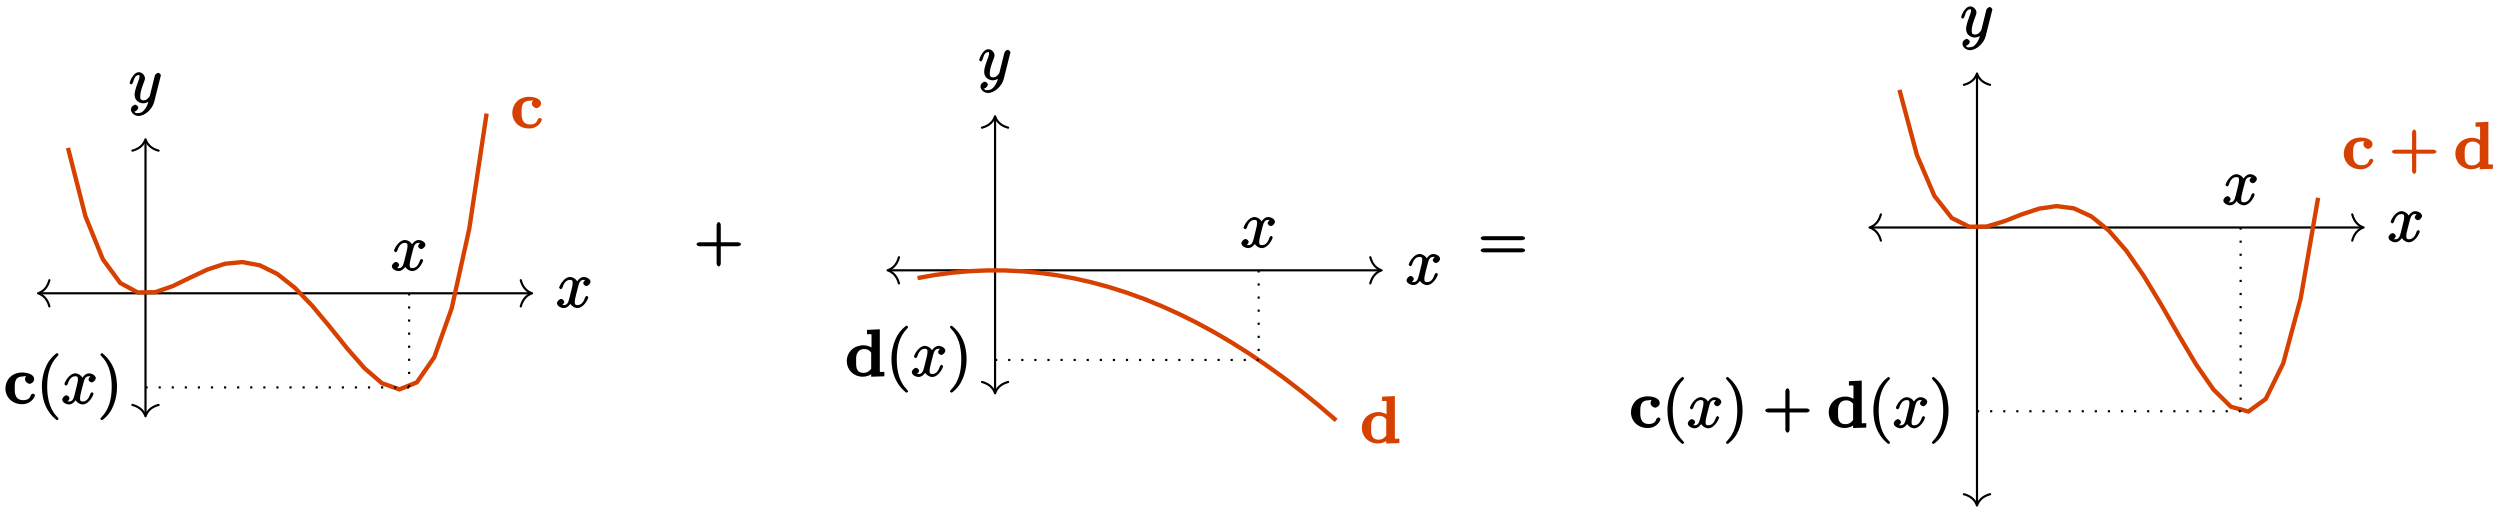 <?xml version="1.0" encoding="UTF-8"?>
<svg xmlns="http://www.w3.org/2000/svg" xmlns:xlink="http://www.w3.org/1999/xlink" width="457pt" height="94pt" viewBox="0 0 457 94" version="1.1">
<defs>
<g>
<symbol overflow="visible" id="glyph0-0">
<path style="stroke:none;" d=""/>
</symbol>
<symbol overflow="visible" id="glyph0-1">
<path style="stroke:none;" d="M 5.672 -5.172 C 5.281 -5.109 4.969 -4.656 4.969 -4.438 C 4.969 -4.141 5.359 -3.906 5.531 -3.906 C 5.891 -3.906 6.297 -4.359 6.297 -4.688 C 6.297 -5.188 5.562 -5.562 5.062 -5.562 C 4.344 -5.562 3.766 -4.703 3.656 -4.469 L 3.984 -4.469 C 3.703 -5.359 2.812 -5.562 2.594 -5.562 C 1.375 -5.562 0.562 -3.844 0.562 -3.578 C 0.562 -3.531 0.781 -3.328 0.859 -3.328 C 0.953 -3.328 1.094 -3.438 1.156 -3.578 C 1.562 -4.922 2.219 -5.031 2.562 -5.031 C 3.094 -5.031 3.031 -4.672 3.031 -4.391 C 3.031 -4.125 2.969 -3.844 2.828 -3.281 L 2.422 -1.641 C 2.234 -0.922 2.062 -0.422 1.422 -0.422 C 1.359 -0.422 1.172 -0.375 0.922 -0.531 L 0.812 -0.281 C 1.25 -0.359 1.5 -0.859 1.5 -1 C 1.5 -1.25 1.156 -1.547 0.938 -1.547 C 0.641 -1.547 0.172 -1.141 0.172 -0.75 C 0.172 -0.25 0.891 0.125 1.406 0.125 C 1.984 0.125 2.5 -0.375 2.75 -0.859 L 2.469 -0.969 C 2.672 -0.266 3.438 0.125 3.875 0.125 C 5.094 0.125 5.891 -1.594 5.891 -1.859 C 5.891 -1.906 5.688 -2.109 5.625 -2.109 C 5.516 -2.109 5.328 -1.906 5.297 -1.812 C 4.969 -0.75 4.453 -0.422 3.906 -0.422 C 3.484 -0.422 3.422 -0.578 3.422 -1.062 C 3.422 -1.328 3.469 -1.516 3.656 -2.312 L 4.078 -3.938 C 4.25 -4.656 4.5 -5.031 5.062 -5.031 C 5.078 -5.031 5.297 -5.062 5.547 -4.906 Z M 5.672 -5.172 "/>
</symbol>
<symbol overflow="visible" id="glyph0-2">
<path style="stroke:none;" d="M 3.031 1.094 C 2.703 1.547 2.359 1.906 1.766 1.906 C 1.625 1.906 1.203 2.031 1.109 1.703 C 0.906 1.641 0.969 1.641 0.984 1.641 C 1.344 1.641 1.75 1.188 1.75 0.906 C 1.75 0.641 1.359 0.375 1.188 0.375 C 0.984 0.375 0.406 0.688 0.406 1.266 C 0.406 1.875 1.094 2.438 1.766 2.438 C 2.969 2.438 4.328 1.188 4.656 -0.125 L 5.828 -4.797 C 5.844 -4.859 5.875 -4.922 5.875 -5 C 5.875 -5.172 5.562 -5.453 5.391 -5.453 C 5.281 -5.453 4.859 -5.25 4.766 -4.891 L 3.891 -1.375 C 3.828 -1.156 3.875 -1.25 3.781 -1.109 C 3.531 -0.781 3.266 -0.422 2.688 -0.422 C 2.016 -0.422 2.109 -0.922 2.109 -1.25 C 2.109 -1.922 2.438 -2.844 2.766 -3.703 C 2.891 -4.047 2.969 -4.219 2.969 -4.453 C 2.969 -4.953 2.453 -5.562 1.859 -5.562 C 0.766 -5.562 0.156 -3.688 0.156 -3.578 C 0.156 -3.531 0.375 -3.328 0.453 -3.328 C 0.562 -3.328 0.734 -3.531 0.781 -3.688 C 1.062 -4.703 1.359 -5.031 1.828 -5.031 C 1.938 -5.031 1.969 -5.172 1.969 -4.781 C 1.969 -4.469 1.844 -4.125 1.656 -3.672 C 1.078 -2.109 1.078 -1.703 1.078 -1.422 C 1.078 -0.281 2.062 0.125 2.656 0.125 C 3 0.125 3.531 -0.031 3.844 -0.344 L 3.688 -0.516 C 3.516 0.141 3.438 0.5 3.031 1.094 Z M 3.031 1.094 "/>
</symbol>
<symbol overflow="visible" id="glyph1-0">
<path style="stroke:none;" d=""/>
</symbol>
<symbol overflow="visible" id="glyph1-1">
<path style="stroke:none;" d="M 5.719 -1.547 C 5.719 -1.688 5.469 -1.844 5.344 -1.844 C 5.156 -1.844 5 -1.672 4.938 -1.531 C 4.859 -1.297 4.672 -0.656 3.578 -0.656 C 1.891 -0.656 2.016 -2.312 2.016 -2.859 C 2.016 -3.562 1.906 -4.984 3.469 -4.984 C 3.547 -4.984 4.109 -5.109 4.109 -5.047 C 4.109 -5.031 4.141 -5.125 4.109 -5.109 C 4.078 -5.078 3.891 -4.797 3.891 -4.5 C 3.891 -4 4.438 -3.641 4.734 -3.641 C 4.984 -3.641 5.562 -3.938 5.562 -4.5 C 5.562 -5.484 4.062 -5.719 3.422 -5.719 C 1.297 -5.719 0.312 -4.172 0.312 -2.797 C 0.312 -1.172 1.594 0.078 3.344 0.078 C 5.219 0.078 5.719 -1.453 5.719 -1.547 Z M 5.719 -1.547 "/>
</symbol>
<symbol overflow="visible" id="glyph1-2">
<path style="stroke:none;" d="M 4 -8.344 L 4 -7.688 C 4.891 -7.688 4.828 -7.828 4.828 -7.359 L 4.828 -5.266 C 4.812 -5.281 4.188 -5.672 3.359 -5.672 C 1.656 -5.672 0.312 -4.469 0.312 -2.797 C 0.312 -1.094 1.641 0.078 3.234 0.078 C 3.891 0.078 4.547 -0.188 4.766 -0.391 L 4.766 0.078 L 7.172 0 L 7.172 -0.812 C 6.297 -0.812 6.344 -0.656 6.344 -1.125 L 6.344 -8.594 L 4 -8.484 Z M 4.812 -1.453 C 4.297 -0.734 3.797 -0.625 3.375 -0.625 C 1.891 -0.625 2.016 -1.984 2.016 -2.766 C 2.016 -3.328 1.984 -3.828 2.25 -4.281 C 2.625 -4.953 3.234 -4.984 3.5 -4.984 C 4 -4.984 4.406 -4.812 4.766 -4.344 L 4.766 -1.406 Z M 4.812 -1.453 "/>
</symbol>
<symbol overflow="visible" id="glyph2-0">
<path style="stroke:none;" d=""/>
</symbol>
<symbol overflow="visible" id="glyph2-1">
<path style="stroke:none;" d="M 4.047 2.766 C 4.047 2.719 4 2.594 3.797 2.391 C 2.594 1.188 1.969 -0.688 1.969 -3.125 C 1.969 -5.438 2.484 -7.328 3.875 -8.734 C 4 -8.844 4.047 -8.984 4.047 -9.016 C 4.047 -9.078 3.828 -9.266 3.781 -9.266 C 3.625 -9.266 2.516 -8.359 1.938 -7.188 C 1.328 -5.969 1 -4.594 1 -3.125 C 1 -2.062 1.172 -0.641 1.797 0.641 C 2.5 2.078 3.641 3 3.781 3 C 3.828 3 4.047 2.828 4.047 2.766 Z M 4.047 2.766 "/>
</symbol>
<symbol overflow="visible" id="glyph2-2">
<path style="stroke:none;" d="M 3.531 -3.125 C 3.531 -4.031 3.406 -5.516 2.734 -6.891 C 2.031 -8.328 0.891 -9.266 0.766 -9.266 C 0.719 -9.266 0.484 -9.078 0.484 -9.016 C 0.484 -8.984 0.531 -8.844 0.734 -8.641 C 1.938 -7.438 2.562 -5.562 2.562 -3.125 C 2.562 -0.812 2.047 1.078 0.656 2.484 C 0.531 2.594 0.484 2.719 0.484 2.766 C 0.484 2.828 0.719 3 0.766 3 C 0.922 3 2.016 2.109 2.594 0.938 C 3.203 -0.281 3.531 -1.688 3.531 -3.125 Z M 3.531 -3.125 "/>
</symbol>
<symbol overflow="visible" id="glyph2-3">
<path style="stroke:none;" d="M 4.766 -2.766 L 8.062 -2.766 C 8.234 -2.766 8.609 -2.906 8.609 -3.125 C 8.609 -3.344 8.25 -3.5 8.062 -3.5 L 4.922 -3.5 L 4.922 -6.641 C 4.922 -6.812 4.766 -7.188 4.547 -7.188 C 4.328 -7.188 4.156 -6.828 4.156 -6.641 L 4.156 -3.5 L 1.031 -3.5 C 0.859 -3.5 0.484 -3.344 0.484 -3.125 C 0.484 -2.906 0.844 -2.766 1.031 -2.766 L 4.156 -2.766 L 4.156 0.391 C 4.156 0.562 4.328 0.922 4.547 0.922 C 4.766 0.922 4.922 0.578 4.922 0.391 L 4.922 -2.766 Z M 4.766 -2.766 "/>
</symbol>
<symbol overflow="visible" id="glyph3-0">
<path style="stroke:none;" d=""/>
</symbol>
<symbol overflow="visible" id="glyph3-1">
<path style="stroke:none;" d="M 8.609 -3.125 C 8.609 -3.344 8.25 -3.5 8.062 -3.5 L 4.922 -3.5 L 4.922 -6.641 C 4.922 -6.812 4.766 -7.188 4.547 -7.188 C 4.328 -7.188 4.156 -6.828 4.156 -6.641 L 4.156 -3.5 L 1.031 -3.5 C 0.859 -3.5 0.484 -3.344 0.484 -3.125 C 0.484 -2.906 0.844 -2.766 1.031 -2.766 L 4.156 -2.766 L 4.156 0.391 C 4.156 0.562 4.328 0.922 4.547 0.922 C 4.766 0.922 4.922 0.578 4.922 0.391 L 4.922 -2.766 L 8.062 -2.766 C 8.234 -2.766 8.609 -2.906 8.609 -3.125 Z M 8.609 -3.125 "/>
</symbol>
<symbol overflow="visible" id="glyph3-2">
<path style="stroke:none;" d="M 8.609 -4.234 C 8.609 -4.453 8.25 -4.609 8.062 -4.609 L 1.031 -4.609 C 0.859 -4.609 0.484 -4.453 0.484 -4.25 C 0.484 -4.016 0.844 -3.875 1.031 -3.875 L 8.062 -3.875 C 8.234 -3.875 8.609 -4.016 8.609 -4.234 Z M 8.609 -2.016 C 8.609 -2.234 8.25 -2.391 8.062 -2.391 L 1.031 -2.391 C 0.859 -2.391 0.484 -2.234 0.484 -2.016 C 0.484 -1.797 0.844 -1.656 1.031 -1.656 L 8.062 -1.656 C 8.234 -1.656 8.609 -1.797 8.609 -2.016 Z M 8.609 -2.016 "/>
</symbol>
</g>
</defs>
<g id="surface1">
<path style="fill:none;stroke-width:0.399;stroke-linecap:butt;stroke-linejoin:miter;stroke:rgb(0%,0%,0%);stroke-opacity:1;stroke-miterlimit:10;" d="M -19.446 0.002 L 70.468 0.002 " transform="matrix(1,0,0,-1,26.598,53.615)"/>
<path style="fill:none;stroke-width:0.399;stroke-linecap:round;stroke-linejoin:round;stroke:rgb(0%,0%,0%);stroke-opacity:1;stroke-miterlimit:10;" d="M -2.073 2.393 C -1.694 0.955 -0.85 0.28 0.001 -0.002 C -0.85 -0.279 -1.694 -0.955 -2.073 -2.392 " transform="matrix(-1,0,0,1,6.955,53.615)"/>
<path style="fill:none;stroke-width:0.399;stroke-linecap:round;stroke-linejoin:round;stroke:rgb(0%,0%,0%);stroke-opacity:1;stroke-miterlimit:10;" d="M -2.07 2.392 C -1.695 0.955 -0.852 0.279 -0 0.002 C -0.852 -0.28 -1.695 -0.955 -2.07 -2.393 " transform="matrix(1,0,0,-1,97.266,53.615)"/>
<g style="fill:rgb(0%,0%,0%);fill-opacity:1;">
  <use xlink:href="#glyph0-1" x="101.649" y="56.189"/>
</g>
<path style="fill:none;stroke-width:0.399;stroke-linecap:butt;stroke-linejoin:miter;stroke:rgb(0%,0%,0%);stroke-opacity:1;stroke-miterlimit:10;" d="M -0 -22.28 L -0 27.947 " transform="matrix(1,0,0,-1,26.598,53.615)"/>
<path style="fill:none;stroke-width:0.399;stroke-linecap:round;stroke-linejoin:round;stroke:rgb(0%,0%,0%);stroke-opacity:1;stroke-miterlimit:10;" d="M -2.074 2.39 C -1.695 0.957 -0.851 0.277 0 -0 C -0.851 -0.278 -1.695 -0.957 -2.074 -2.391 " transform="matrix(0,1,1,0,26.598,76.093)"/>
<path style="fill:none;stroke-width:0.399;stroke-linecap:round;stroke-linejoin:round;stroke:rgb(0%,0%,0%);stroke-opacity:1;stroke-miterlimit:10;" d="M -2.072 2.391 C -1.693 0.957 -0.849 0.278 -0.001 0 C -0.849 -0.277 -1.693 -0.957 -2.072 -2.39 " transform="matrix(0,-1,-1,0,26.598,25.467)"/>
<g style="fill:rgb(0%,0%,0%);fill-opacity:1;">
  <use xlink:href="#glyph0-2" x="23.53" y="18.76"/>
</g>
<path style="fill:none;stroke-width:0.797;stroke-linecap:butt;stroke-linejoin:miter;stroke:rgb(83.922%,25.098%,0%);stroke-opacity:1;stroke-miterlimit:10;" d="M -14.172 26.576 L -10.985 14.099 L -7.797 6.22 L -4.606 1.881 L -1.418 0.154 L 1.769 0.201 L 4.957 1.306 L 8.148 2.857 L 11.336 4.353 L 14.523 5.396 L 17.715 5.709 L 20.902 5.111 L 24.09 3.537 L 27.281 1.025 L 30.468 -2.268 L 33.656 -6.084 L 36.843 -10.053 L 40.035 -13.697 L 43.222 -16.436 L 46.41 -17.565 L 49.601 -16.283 L 52.789 -11.678 L 55.976 -2.721 L 59.168 11.709 L 62.355 32.861 " transform="matrix(1,0,0,-1,26.598,53.615)"/>
<g style="fill:rgb(83.899%,25.099%,0%);fill-opacity:1;">
  <use xlink:href="#glyph1-1" x="93.336" y="23.411"/>
</g>
<path style="fill:none;stroke-width:0.399;stroke-linecap:butt;stroke-linejoin:miter;stroke:rgb(0%,0%,0%);stroke-opacity:1;stroke-dasharray:0.399,1.993;stroke-miterlimit:10;" d="M 48.191 0.002 L 48.191 -17.205 " transform="matrix(1,0,0,-1,26.598,53.615)"/>
<g style="fill:rgb(0%,0%,0%);fill-opacity:1;">
  <use xlink:href="#glyph0-1" x="71.461" y="49.431"/>
</g>
<path style="fill:none;stroke-width:0.399;stroke-linecap:butt;stroke-linejoin:miter;stroke:rgb(0%,0%,0%);stroke-opacity:1;stroke-dasharray:0.399,1.993;stroke-miterlimit:10;" d="M -0 -17.205 L 48.191 -17.205 " transform="matrix(1,0,0,-1,26.598,53.615)"/>
<g style="fill:rgb(0%,0%,0%);fill-opacity:1;">
  <use xlink:href="#glyph1-1" x="0.679" y="73.808"/>
</g>
<g style="fill:rgb(0%,0%,0%);fill-opacity:1;">
  <use xlink:href="#glyph2-1" x="6.656" y="73.808"/>
</g>
<g style="fill:rgb(0%,0%,0%);fill-opacity:1;">
  <use xlink:href="#glyph0-1" x="11.209" y="73.808"/>
</g>
<g style="fill:rgb(0%,0%,0%);fill-opacity:1;">
  <use xlink:href="#glyph2-2" x="17.861" y="73.808"/>
</g>
<g style="fill:rgb(0%,0%,0%);fill-opacity:1;">
  <use xlink:href="#glyph3-1" x="126.838" y="47.781"/>
</g>
<path style="fill:none;stroke-width:0.399;stroke-linecap:butt;stroke-linejoin:miter;stroke:rgb(0%,0%,0%);stroke-opacity:1;stroke-miterlimit:10;" d="M -19.445 0.001 L 70.469 0.001 " transform="matrix(1,0,0,-1,181.898,49.415)"/>
<path style="fill:none;stroke-width:0.399;stroke-linecap:round;stroke-linejoin:round;stroke:rgb(0%,0%,0%);stroke-opacity:1;stroke-miterlimit:10;" d="M -2.074 2.39 C -1.695 0.956 -0.851 0.28 0.001 -0.001 C -0.851 -0.278 -1.695 -0.958 -2.074 -2.392 " transform="matrix(-1,0,0,1,162.255,49.415)"/>
<path style="fill:none;stroke-width:0.399;stroke-linecap:round;stroke-linejoin:round;stroke:rgb(0%,0%,0%);stroke-opacity:1;stroke-miterlimit:10;" d="M -2.074 2.392 C -1.695 0.958 -0.851 0.278 0.001 0.001 C -0.851 -0.28 -1.695 -0.956 -2.074 -2.39 " transform="matrix(1,0,0,-1,252.566,49.415)"/>
<g style="fill:rgb(0%,0%,0%);fill-opacity:1;">
  <use xlink:href="#glyph0-1" x="256.949" y="51.989"/>
</g>
<path style="fill:none;stroke-width:0.399;stroke-linecap:butt;stroke-linejoin:miter;stroke:rgb(0%,0%,0%);stroke-opacity:1;stroke-miterlimit:10;" d="M 0 -22.28 L 0 27.95 " transform="matrix(1,0,0,-1,181.898,49.415)"/>
<path style="fill:none;stroke-width:0.399;stroke-linecap:round;stroke-linejoin:round;stroke:rgb(0%,0%,0%);stroke-opacity:1;stroke-miterlimit:10;" d="M -2.073 2.391 C -1.694 0.957 -0.85 0.278 0.001 0 C -0.85 -0.281 -1.694 -0.957 -2.073 -2.39 " transform="matrix(0,1,1,0,181.898,71.893)"/>
<path style="fill:none;stroke-width:0.399;stroke-linecap:round;stroke-linejoin:round;stroke:rgb(0%,0%,0%);stroke-opacity:1;stroke-miterlimit:10;" d="M -2.072 2.39 C -1.693 0.957 -0.85 0.281 0.002 -0 C -0.85 -0.278 -1.693 -0.957 -2.072 -2.391 " transform="matrix(0,-1,-1,0,181.898,21.267)"/>
<g style="fill:rgb(0%,0%,0%);fill-opacity:1;">
  <use xlink:href="#glyph0-2" x="178.83" y="14.56"/>
</g>
<path style="fill:none;stroke-width:0.797;stroke-linecap:butt;stroke-linejoin:miter;stroke:rgb(83.922%,25.098%,0%);stroke-opacity:1;stroke-miterlimit:10;" d="M -14.171 -1.417 L -10.984 -0.851 L -7.796 -0.429 L -4.609 -0.151 L -1.418 -0.015 L 1.77 -0.022 L 4.957 -0.175 L 8.149 -0.468 L 11.336 -0.905 L 14.524 -1.487 L 17.711 -2.214 L 20.903 -3.081 L 24.09 -4.093 L 27.278 -5.249 L 30.469 -6.55 L 33.657 -7.991 L 36.844 -9.577 L 40.036 -11.308 L 43.223 -13.179 L 46.411 -15.198 L 49.598 -17.358 L 52.789 -19.659 L 55.977 -22.108 L 59.164 -24.698 L 62.356 -27.433 " transform="matrix(1,0,0,-1,181.898,49.415)"/>
<g style="fill:rgb(83.899%,25.099%,0%);fill-opacity:1;">
  <use xlink:href="#glyph1-2" x="248.636" y="80.997"/>
</g>
<path style="fill:none;stroke-width:0.399;stroke-linecap:butt;stroke-linejoin:miter;stroke:rgb(0%,0%,0%);stroke-opacity:1;stroke-dasharray:0.399,1.993;stroke-miterlimit:10;" d="M 48.188 0.001 L 48.188 -16.386 " transform="matrix(1,0,0,-1,181.898,49.415)"/>
<g style="fill:rgb(0%,0%,0%);fill-opacity:1;">
  <use xlink:href="#glyph0-1" x="226.761" y="45.231"/>
</g>
<path style="fill:none;stroke-width:0.399;stroke-linecap:butt;stroke-linejoin:miter;stroke:rgb(0%,0%,0%);stroke-opacity:1;stroke-dasharray:0.399,1.993;stroke-miterlimit:10;" d="M 0 -16.386 L 48.188 -16.386 " transform="matrix(1,0,0,-1,181.898,49.415)"/>
<g style="fill:rgb(0%,0%,0%);fill-opacity:1;">
  <use xlink:href="#glyph1-2" x="154.485" y="68.788"/>
</g>
<g style="fill:rgb(0%,0%,0%);fill-opacity:1;">
  <use xlink:href="#glyph2-1" x="161.957" y="68.788"/>
</g>
<g style="fill:rgb(0%,0%,0%);fill-opacity:1;">
  <use xlink:href="#glyph0-1" x="166.51" y="68.788"/>
</g>
<g style="fill:rgb(0%,0%,0%);fill-opacity:1;">
  <use xlink:href="#glyph2-2" x="173.162" y="68.788"/>
</g>
<g style="fill:rgb(0%,0%,0%);fill-opacity:1;">
  <use xlink:href="#glyph3-2" x="270.183" y="47.781"/>
</g>
<path style="fill:none;stroke-width:0.399;stroke-linecap:butt;stroke-linejoin:miter;stroke:rgb(0%,0%,0%);stroke-opacity:1;stroke-miterlimit:10;" d="M -19.443 0.001 L 70.467 0.001 " transform="matrix(1,0,0,-1,361.396,41.587)"/>
<path style="fill:none;stroke-width:0.399;stroke-linecap:round;stroke-linejoin:round;stroke:rgb(0%,0%,0%);stroke-opacity:1;stroke-miterlimit:10;" d="M -2.072 2.39 C -1.693 0.956 -0.849 0.28 -0.001 -0.001 C -0.849 -0.278 -1.693 -0.958 -2.072 -2.392 " transform="matrix(-1,0,0,1,341.753,41.587)"/>
<path style="fill:none;stroke-width:0.399;stroke-linecap:round;stroke-linejoin:round;stroke:rgb(0%,0%,0%);stroke-opacity:1;stroke-miterlimit:10;" d="M -2.072 2.392 C -1.693 0.958 -0.849 0.278 -0.001 0.001 C -0.849 -0.28 -1.693 -0.956 -2.072 -2.39 " transform="matrix(1,0,0,-1,432.064,41.587)"/>
<g style="fill:rgb(0%,0%,0%);fill-opacity:1;">
  <use xlink:href="#glyph0-1" x="436.447" y="44.161"/>
</g>
<path style="fill:none;stroke-width:0.399;stroke-linecap:butt;stroke-linejoin:miter;stroke:rgb(0%,0%,0%);stroke-opacity:1;stroke-miterlimit:10;" d="M -0.001 -50.624 L -0.001 27.946 " transform="matrix(1,0,0,-1,361.396,41.587)"/>
<path style="fill:none;stroke-width:0.399;stroke-linecap:round;stroke-linejoin:round;stroke:rgb(0%,0%,0%);stroke-opacity:1;stroke-miterlimit:10;" d="M -2.072 2.389 C -1.693 0.956 -0.85 0.28 -0.002 -0.001 C -0.85 -0.279 -1.693 -0.955 -2.072 -2.392 " transform="matrix(0,1,1,0,361.396,92.412)"/>
<path style="fill:none;stroke-width:0.399;stroke-linecap:round;stroke-linejoin:round;stroke:rgb(0%,0%,0%);stroke-opacity:1;stroke-miterlimit:10;" d="M -2.072 2.392 C -1.693 0.955 -0.85 0.279 0.002 0.001 C -0.85 -0.28 -1.693 -0.956 -2.072 -2.389 " transform="matrix(0,-1,-1,0,361.396,13.439)"/>
<g style="fill:rgb(0%,0%,0%);fill-opacity:1;">
  <use xlink:href="#glyph0-2" x="358.328" y="6.732"/>
</g>
<path style="fill:none;stroke-width:0.797;stroke-linecap:butt;stroke-linejoin:miter;stroke:rgb(83.922%,25.098%,0%);stroke-opacity:1;stroke-miterlimit:10;" d="M -14.173 25.157 L -10.986 13.247 L -7.794 5.79 L -4.607 1.732 L -1.419 0.138 L 1.768 0.177 L 4.959 1.134 L 8.147 2.388 L 11.334 3.446 L 14.526 3.911 L 17.713 3.497 L 20.901 2.028 L 24.092 -0.558 L 27.28 -4.226 L 30.467 -8.815 L 33.655 -14.073 L 36.846 -19.632 L 40.034 -25.007 L 43.221 -29.616 L 46.413 -32.761 L 49.6 -33.64 L 52.788 -31.335 L 55.979 -24.827 L 59.166 -12.987 L 62.354 5.431 " transform="matrix(1,0,0,-1,361.396,41.587)"/>
<g style="fill:rgb(83.899%,25.099%,0%);fill-opacity:1;">
  <use xlink:href="#glyph1-1" x="428.134" y="30.861"/>
</g>
<g style="fill:rgb(83.899%,25.099%,0%);fill-opacity:1;">
  <use xlink:href="#glyph2-3" x="436.768" y="30.861"/>
</g>
<g style="fill:rgb(83.899%,25.099%,0%);fill-opacity:1;">
  <use xlink:href="#glyph1-2" x="448.53" y="30.861"/>
</g>
<path style="fill:none;stroke-width:0.399;stroke-linecap:butt;stroke-linejoin:miter;stroke:rgb(0%,0%,0%);stroke-opacity:1;stroke-dasharray:0.399,1.993;stroke-miterlimit:10;" d="M 48.19 0.001 L 48.19 -33.589 " transform="matrix(1,0,0,-1,361.396,41.587)"/>
<g style="fill:rgb(0%,0%,0%);fill-opacity:1;">
  <use xlink:href="#glyph0-1" x="406.259" y="37.403"/>
</g>
<path style="fill:none;stroke-width:0.399;stroke-linecap:butt;stroke-linejoin:miter;stroke:rgb(0%,0%,0%);stroke-opacity:1;stroke-dasharray:0.399,1.993;stroke-miterlimit:10;" d="M -0.001 -33.589 L 48.19 -33.589 " transform="matrix(1,0,0,-1,361.396,41.587)"/>
<g style="fill:rgb(0%,0%,0%);fill-opacity:1;">
  <use xlink:href="#glyph1-1" x="297.83" y="78.164"/>
</g>
<g style="fill:rgb(0%,0%,0%);fill-opacity:1;">
  <use xlink:href="#glyph2-1" x="303.808" y="78.164"/>
</g>
<g style="fill:rgb(0%,0%,0%);fill-opacity:1;">
  <use xlink:href="#glyph0-1" x="308.36" y="78.164"/>
</g>
<g style="fill:rgb(0%,0%,0%);fill-opacity:1;">
  <use xlink:href="#glyph2-2" x="315.012" y="78.164"/>
</g>
<g style="fill:rgb(0%,0%,0%);fill-opacity:1;">
  <use xlink:href="#glyph2-3" x="322.209" y="78.164"/>
</g>
<g style="fill:rgb(0%,0%,0%);fill-opacity:1;">
  <use xlink:href="#glyph1-2" x="333.982" y="78.164"/>
</g>
<g style="fill:rgb(0%,0%,0%);fill-opacity:1;">
  <use xlink:href="#glyph2-1" x="341.454" y="78.164"/>
</g>
<g style="fill:rgb(0%,0%,0%);fill-opacity:1;">
  <use xlink:href="#glyph0-1" x="346.007" y="78.164"/>
</g>
<g style="fill:rgb(0%,0%,0%);fill-opacity:1;">
  <use xlink:href="#glyph2-2" x="352.659" y="78.164"/>
</g>
</g>
</svg>
